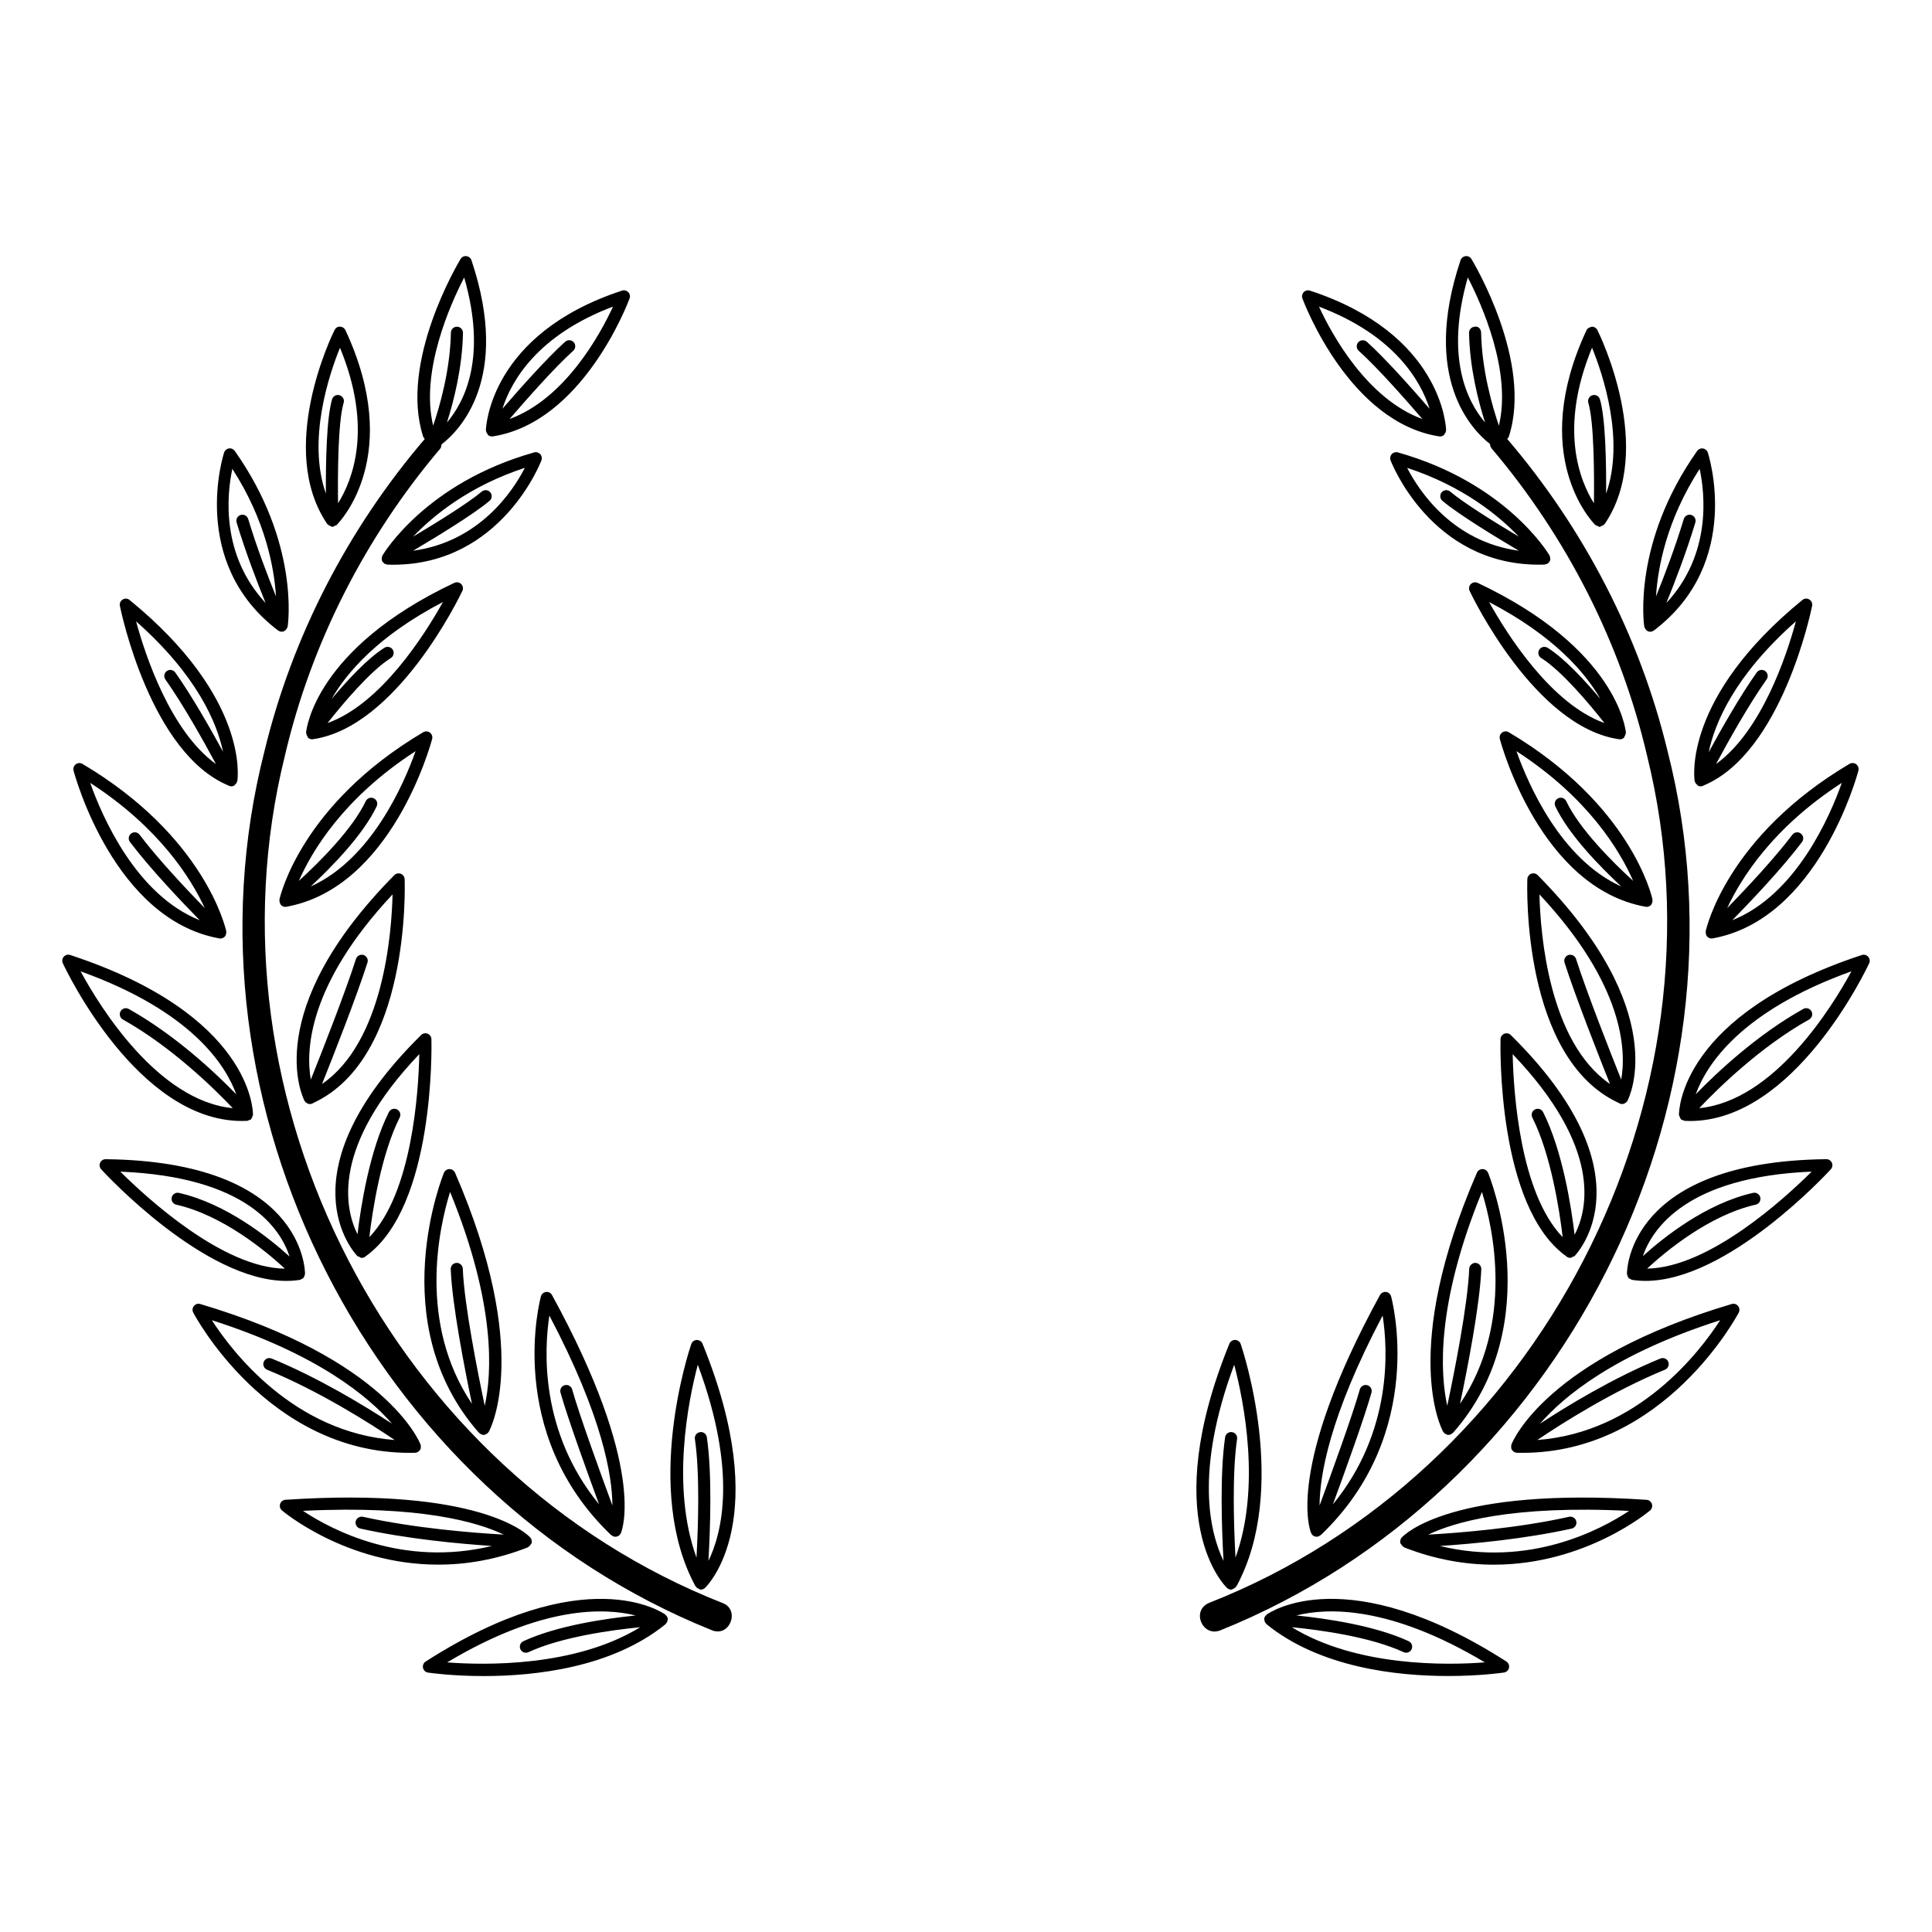 <svg xmlns="http://www.w3.org/2000/svg" viewBox="0 0 80 80">
<path d="M69.049 31.097c-1.15-4.758-3.465-9.211-6.638-12.921.031-.028.056-.063.07-.106.99-3.092-1.448-7.172-1.552-7.345-.051-.083-.144-.133-.242-.118-.097.011-.178.076-.209.169-1.635 4.875.476 7.029 1.216 7.606.009.071.03.14.08.198 3.102 3.662 5.342 8.051 6.429 12.718 3.526 14.247-4.483 29.707-18.132 35.072-.762.314-.278 1.438.465 1.137C64.615 61.843 72.814 45.812 69.049 31.097zM60.779 11.49c.584 1.126 1.822 3.907 1.286 6.135-.274-.806-.706-2.302-.735-3.852-.003-.139-.107-.275-.255-.245-.138.003-.248.117-.245.255.027 1.45.383 2.834.663 3.711C60.757 16.631 59.828 14.796 60.779 11.49zM50.807 65.753c.045.043.104.069.17.069 0 0 0 0 0 0l0 0 0 0c.007 0 .014 0 .021-.001 0 0 0-.001.001-.001.005 0 .011 0 .017-.001.015-.002.021-.021.036-.026.052-.018.096-.043.125-.089.005-.007.016-.006.02-.014 2.191-4.024.261-9.793.178-10.037-.034-.099-.125-.166-.229-.169-.105-.001-.199.059-.239.155-2.953 7.25-.221 9.998-.103 10.111C50.806 65.753 50.806 65.752 50.807 65.753zM51.105 56.51c.395 1.486 1.116 5.065.054 7.987-.07-1.296-.143-3.497.066-4.912.021-.136-.074-.264-.211-.283-.137-.022-.264.073-.284.211-.224 1.515-.14 3.826-.066 5.12C50.104 63.481 49.458 60.943 51.105 56.51zM52.451 66.854c-.005.003-.003.011-.008.015-.054.043-.093.103-.097.176 0 .001.001.001.001.002 0 .001-.001.001-.001.002 0 .006.007.009.007.014.002.069.03.127.078.171.004.004.002.012.008.017 2.215 1.798 5.386 2.149 7.525 2.149 1.297 0 2.215-.129 2.312-.144.103-.015.186-.093.208-.194.021-.102-.022-.207-.109-.263C55.785 64.574 52.584 66.759 52.451 66.854zM53.491 67.379c1.182.116 3.259.399 4.628 1.033.034.016.07.023.105.023.094 0 .185-.054.227-.145.058-.126.004-.274-.122-.332-1.397-.648-3.419-.94-4.648-1.065 1.274-.321 3.854-.419 7.803 1.942C59.928 68.956 56.178 69.029 53.491 67.379zM57.389 53.497c-.099-.01-.198.039-.247.128-3.929 7.177-2.896 9.752-2.851 9.858 0 .001.001.001.002.001.026.059.074.109.14.133.011.004.021.003.032.006.003.001.003.005.006.005.016.003.033.005.049.005.059 0 .111-.026.156-.063.005-.004.012-.002.017-.007 4.452-4.252 2.924-9.832 2.908-9.888C57.574 53.579 57.49 53.508 57.389 53.497zM55.192 62.293c.506-1.373 1.303-3.581 1.598-4.627.038-.133-.04-.271-.173-.308-.132-.037-.271.04-.309.173-.303 1.074-1.172 3.468-1.667 4.808.003-1.209.396-3.664 2.611-7.865C57.471 55.88 57.66 59.284 55.192 62.293zM68.18 62.104c-8.081-.54-10.021 1.435-10.136 1.56 0 0 0 0-.001.001-.001.001-.005.005-.005.006-.038.042-.053.097-.056.153 0 .007-.007.011-.007.019 0 .006.006.01.007.016.001.012-.003.024 0 .037.004.017.025.022.032.037.021.047.049.08.093.106.012.007.013.025.026.031 1.324.52 2.577.72 3.724.72 3.815 0 6.436-2.217 6.47-2.246.077-.066.106-.173.074-.269C68.368 62.178 68.28 62.11 68.18 62.104zM59.628 64.016c1.367-.091 3.518-.291 5.453-.721.135-.03.22-.164.19-.299-.03-.134-.164-.216-.298-.189-2.139.476-4.549.666-5.833.739 1.06-.51 3.456-1.229 8.316-.983C66.287 63.342 63.334 64.915 59.628 64.016zM61.387 48.409 61.387 48.409c-.101 0-.191.06-.23.15-3.183 7.342-1.473 10.594-1.398 10.729.002.003.005.004.007.007.003.005.008.007.012.012.031.045.076.075.128.091.007.002.01.011.018.012.008.002.016.002.024.003.001 0 .002.001.004.001.009.002.018.002.027.002l0 0c0 0 0 0 0 0 .066 0 .123-.032.169-.077.005-.005.014-.003.018-.008 4.004-4.542 1.477-10.708 1.452-10.77C61.577 48.47 61.487 48.41 61.387 48.409zM60.457 58.13c.311-1.484.823-4.113.88-5.576.005-.138-.103-.254-.24-.26-.124-.008-.254.103-.26.24-.056 1.471-.607 4.247-.909 5.676-.289-1.306-.479-4.176 1.435-8.855C61.823 50.835 62.706 54.785 60.457 58.13zM71.705 53.997c-7.672 2.277-9.065 5.676-9.121 5.819-.005.012-.002.025-.005.037-.003.012-.003.021-.004.034-.004.055.003.111.035.158.001.002.004.003.005.005.001.001 0 .003.001.004.001.002.005.001.007.003.045.059.113.097.188.099.077.002.153.003.229.003 5.903 0 8.928-5.75 8.958-5.809.046-.089.034-.196-.03-.273C71.904 53.999 71.801 53.966 71.705 53.997zM63.657 59.627c1.043-.703 3.129-2.027 5.286-2.911.128-.053.189-.198.137-.326-.053-.128-.198-.188-.326-.137-1.949.8-3.841 1.95-4.985 2.7.957-1.107 3.067-2.883 7.46-4.286C70.37 55.998 67.819 59.319 63.657 59.627zM64.852 52.017c.001.001.001.001.002.002.009.006.016.014.024.021.043.03.092.044.142.045 0 0 0 0 .001 0l0 0h0l0 0c.006 0 .013 0 .019-.001.034-.003.056-.028.085-.043.025-.012.055-.011.076-.032.132-.137 3.166-3.415-2.642-9.15-.071-.07-.177-.093-.27-.054-.092.037-.154.125-.156.225C62.127 43.312 61.991 49.968 64.852 52.017zM65.201 51.13c-.136-1.146-.497-3.476-1.304-5.08-.062-.123-.213-.173-.336-.111-.124.062-.173.213-.111.336.773 1.536 1.126 3.85 1.257 4.953-1.773-1.834-2.037-6.01-2.07-7.578C66.348 47.536 65.745 50.086 65.201 51.13zM75.626 47.999c-.001 0-.002 0-.003 0-8.162.094-8.255 4.56-8.255 4.75 0 .001.001.002.001.004 0 .013.011.023.013.036.009.05.024.095.058.13.003.003.002.009.005.012.016.015.038.012.057.022.025.015.046.038.077.043.184.029.371.043.56.043 3.395 0 7.489-4.423 7.671-4.621.067-.073.084-.18.044-.271C75.814 48.057 75.724 47.999 75.626 47.999zM68.203 52.53c.775-.717 2.575-2.214 4.498-2.648.135-.03.22-.164.189-.299-.031-.135-.167-.218-.299-.189-1.937.437-3.689 1.829-4.565 2.62.4-1.154 1.834-3.286 6.991-3.5C73.897 49.628 70.765 52.493 68.203 52.53zM77.358 39.617c-.066-.075-.171-.104-.266-.071-7.516 2.472-7.571 6.45-7.57 6.618 0 .003.003.005.003.009.001.025.019.044.028.068.014.037.022.074.051.1.003.003.002.008.005.011.028.024.063.026.096.036.02.006.033.024.054.025.075.003.148.005.223.005 4.321 0 7.289-6.258 7.415-6.528C77.44 39.799 77.424 39.691 77.358 39.617zM70.362 45.887c.76-.804 2.52-2.536 4.55-3.672.121-.067.164-.22.097-.34-.067-.12-.22-.165-.341-.096-1.932 1.081-3.587 2.643-4.451 3.533.434-1.202 1.845-3.44 6.447-5.092C75.872 41.682 73.471 45.581 70.362 45.887zM62.474 30.32c-.087-.052-.197-.048-.278.016-.081.062-.116.165-.091.264.067.251 1.687 6.162 6.035 6.947.015.003.029.004.044.004l0 0 0 0 0 0c.067 0 .133-.027.18-.076.003-.004.004-.009.007-.013.001-.002.004-.001.006-.003.004-.005.002-.012.005-.017.031-.043.045-.093.044-.146 0-.011.002-.02 0-.03 0-.007.002-.013 0-.019C68.394 37.088 67.516 33.305 62.474 30.32zM62.793 31.105c3.004 1.944 4.309 4.171 4.832 5.371-.85-.778-2.218-2.138-2.771-3.302-.059-.124-.209-.178-.333-.118-.125.059-.178.208-.118.333.56 1.18 1.851 2.5 2.731 3.318C64.619 35.578 63.271 32.456 62.793 31.105zM70.63 38.558c-.003.012.001.023.001.035-.001.013 0 .023.001.036.004.058.021.114.062.157 0 0 .001 0 .001 0 0 0 0 0 0 0 .049.05.114.075.179.075.015 0 .029-.001.044-.004 4.349-.785 5.968-6.696 6.035-6.947.026-.099-.01-.202-.091-.264-.081-.062-.19-.066-.278-.016C71.542 34.616 70.664 38.399 70.63 38.558zM76.265 32.417c-.49 1.385-1.893 4.636-4.534 5.687.782-.798 2.058-2.142 2.887-3.239.083-.109.062-.267-.049-.35-.11-.084-.267-.062-.351.049-.75.992-1.916 2.234-2.699 3.039C72.092 36.371 73.402 34.27 76.265 32.417zM61.186 24.135c-.096-.044-.208-.024-.283.05-.075.075-.095.188-.049.284.109.229 2.712 5.641 6.187 6.141.012.002.024.003.036.003l0 0 0 0c.052 0 .104-.016.148-.049.004-.003.004-.01.008-.013.004-.004.011-.002.016-.006.014-.014.009-.036.02-.053.026-.04.046-.077.047-.124 0-.01.011-.017.01-.026C67.313 30.199 66.956 26.858 61.186 24.135zM61.66 24.929c2.697 1.406 3.99 2.933 4.609 4.013-.648-.771-1.491-1.683-2.187-2.12-.117-.071-.271-.037-.345.079-.073.117-.038.271.079.345.852.533 2.002 1.909 2.621 2.693C64.223 29.151 62.399 26.258 61.66 24.929zM70.173 32.349c.001.007.009.009.011.016.012.054.046.096.092.132.01.008.01.024.021.031.002.001.004.001.006.002.001.001.001.002.003.003.037.019.076.027.114.027l0 0 0 0c.032 0 .064-.006.095-.019.011-.005.021-.012.033-.017 0 0 .001-.001.002-.001 3.223-1.354 4.436-7.187 4.486-7.435.021-.104-.025-.209-.116-.264-.091-.056-.206-.049-.288.021C69.691 28.88 70.151 32.209 70.173 32.349zM74.364 25.728c-.388 1.436-1.429 4.555-3.307 5.909.493-.917 1.344-2.444 2.094-3.503.08-.113.053-.269-.06-.349-.113-.08-.269-.052-.349.06-.697.985-1.477 2.36-1.987 3.3C70.996 29.974 71.798 27.998 74.364 25.728zM68.1 25.978c.004.014.009.024.016.037.023.048.058.088.106.112.004.002.005.008.009.01.001.001.003 0 .005.001.001 0 .001.001.002.002.03.012.061.017.091.018.001 0 .002.001.003.001l0 0 0 0c0 0 .001 0 .001 0 .051 0 .099-.018.14-.047.003-.002.007-.001.01-.003 3.722-2.821 2.248-7.326 2.233-7.371-.03-.089-.108-.154-.201-.167-.092-.016-.186.026-.24.103-2.669 3.779-2.211 7.132-2.19 7.272C68.087 25.958 68.096 25.967 68.1 25.978zM70.379 19.414c.227 1.064.484 3.552-1.379 5.556.343-.842.822-2.082 1.201-3.334.04-.132-.035-.271-.167-.312-.132-.041-.271.034-.312.167-.362 1.195-.815 2.378-1.151 3.207C68.647 23.509 69.002 21.55 70.379 19.414zM59.592 18.07c.013.002.026.003.039.003l0 0 0 0c.057 0 .113-.02.16-.059.001-.001 0-.002.001-.002.001-.001.003-.001.004-.002.01-.009.007-.026.016-.036.036-.044.062-.091.063-.145 0-.005.006-.009.006-.014-.005-.162-.185-3.994-5.639-5.781-.091-.031-.191-.005-.258.064-.066.068-.088.17-.054.26C54.008 12.567 55.877 17.489 59.592 18.07zM59.197 16.929c-.699-.81-1.83-2.086-2.6-2.777-.103-.09-.261-.082-.354.02-.092.103-.083.261.02.354.771.692 1.952 2.031 2.635 2.825-2.297-.837-3.758-3.515-4.281-4.653C57.775 13.889 58.838 15.803 59.197 16.929zM66.056 21.735c.001.001.004.004.005.005.021.021.053.021.08.033.03.014.054.039.088.04.003 0 .006 0 .008 0l0 0c.008 0 .016 0 .023-.001.018-.002.028-.021.045-.027.046-.015.086-.032.117-.069.005-.006.016-.005.021-.012 2.116-3.108-.199-7.838-.298-8.037-.042-.085-.129-.139-.224-.139-.102.027-.186.057-.227.145-2.406 5.162.208 7.908.359 8.061C66.056 21.734 66.056 21.735 66.056 21.735zM65.923 14.398c.455 1.113 1.362 3.832.583 6.039.008-1.231-.022-3.12-.257-3.902-.04-.133-.179-.213-.312-.168-.132.039-.207.179-.168.311.241.806.247 3.014.232 4.162C65.41 19.896 64.543 17.741 65.923 14.398zM67.034 45.675c.011.005.02.013.032.018.033.016.068.022.103.022l0 0 0 0c.031 0 .063-.006.094-.019.005-.002.005-.008.01-.01.048-.022.091-.055.117-.105.078-.149 1.844-3.715-3.718-9.344-.07-.071-.176-.092-.269-.058-.093.036-.155.124-.159.224-.011.303-.229 7.41 3.784 9.268C67.03 45.674 67.032 45.674 67.034 45.675zM63.745 37.035c3.522 3.763 3.594 6.49 3.386 7.669-.463-1.159-1.409-3.562-1.871-4.997-.042-.132-.182-.201-.315-.162-.131.043-.203.184-.161.314.465 1.446 1.415 3.858 1.881 5.026C64.132 43.143 63.784 38.675 63.745 37.035zM64.176 23.045c-.005-.014-.004-.03-.012-.043-.072-.123-1.829-3.016-6.282-4.269-.09-.027-.188.001-.251.07-.064.069-.084.169-.051.257.016.044 1.651 4.322 6.141 4.322.078 0 .157-.001.236-.004.021-.001.038-.012.057-.017.021-.006.043-.008.062-.019.022-.013.037-.035.054-.054.012-.013.027-.021.036-.036 0-.001 0-.001 0-.002 0-.001.001-.001.001-.002.028-.051.03-.109.02-.165C64.184 23.07 64.181 23.059 64.176 23.045zM58.268 19.373c2.308.757 3.792 1.977 4.625 2.849-.969-.578-2.271-1.383-2.843-1.867-.105-.088-.264-.076-.353.03-.089.105-.075.264.03.353.658.555 2.172 1.479 3.165 2.066C60.16 22.435 58.765 20.347 58.268 19.373zM29.926 66.38c-13.65-5.367-21.66-20.831-18.131-35.081 1.088-4.668 3.329-9.056 6.431-12.718.044-.052.047-.118.059-.181.72-.553 2.889-2.703 1.237-7.624-.031-.093-.112-.158-.209-.169-.099-.013-.191.035-.242.118-.104.173-2.542 4.253-1.552 7.345.014.043.039.077.07.106-3.172 3.71-5.486 8.164-6.636 12.921C7.19 45.81 15.389 61.836 29.467 67.5 30.214 67.819 30.66 66.661 29.926 66.38zM19.221 11.49c.952 3.306.022 5.14-.713 6.004.279-.877.635-2.261.663-3.711.002-.138-.107-.252-.245-.255-.001 0-.003 0-.005 0-.136 0-.248.108-.25.245-.03 1.55-.461 3.046-.735 3.852C17.399 15.397 18.637 12.616 19.221 11.49zM28.853 55.485c-.104.003-.195.07-.229.169-.083.244-2.013 6.013.178 10.037.004.008.015.007.02.014.029.045.073.07.125.088.015.005.021.023.037.026C28.989 65.82 28.994 65.82 29 65.82c0 0 .001.001.001.001.007.001.014.001.02.001h0l0 0c0 0 0 0 0 0 .065 0 .125-.027.17-.069 0-.001.002 0 .002-.001.118-.113 2.851-2.861-.103-10.111C29.053 55.544 28.962 55.488 28.853 55.485zM29.335 64.633c.074-1.294.158-3.605-.066-5.12-.021-.138-.147-.233-.284-.211-.137.02-.231.147-.211.283.209 1.415.137 3.615.066 4.912-1.06-2.92-.341-6.5.054-7.986C30.542 60.943 29.896 63.481 29.335 64.633zM25.324 63.571c.044.037.097.063.156.063.017 0 .033-.002.05-.005.002 0 .003-.004.006-.005.011-.002.021-.002.032-.006.065-.025.114-.074.14-.133 0-.001.001-.001.001-.001.046-.106 1.079-2.682-2.851-9.858-.049-.09-.147-.142-.247-.128-.101.011-.185.082-.212.18-.016.056-1.544 5.636 2.908 9.888C25.311 63.569 25.319 63.567 25.324 63.571zM22.748 54.475c2.214 4.2 2.606 6.655 2.61 7.864-.495-1.34-1.364-3.735-1.667-4.808-.038-.133-.176-.21-.309-.173-.133.037-.21.175-.173.308.295 1.046 1.092 3.254 1.598 4.626C22.346 59.288 22.532 55.883 22.748 54.475zM21.867 64.069c.013-.005.015-.023.026-.031.044-.026.071-.059.093-.106.007-.015.028-.02.032-.037.003-.012-.001-.024 0-.037.001-.006.007-.01.007-.016 0-.007-.007-.012-.007-.019-.003-.056-.018-.111-.056-.153-.001-.001-.005-.005-.006-.006 0 0 0 0 0-.001-.115-.126-2.056-2.098-10.136-1.56-.101.006-.188.073-.22.17-.032.096-.003.202.073.269.034.029 2.654 2.246 6.47 2.246C19.29 64.789 20.544 64.589 21.867 64.069zM20.86 63.545c-1.284-.073-3.694-.263-5.833-.739-.134-.025-.268.056-.298.189-.03.135.055.269.189.299 1.934.43 4.083.63 5.45.721-3.699.893-6.652-.675-7.823-1.454C17.407 62.319 19.8 63.037 20.86 63.545zM19.853 59.34c.046.045.103.077.169.077l0 0h0c.009 0 .018 0 .027-.002.001 0 .002-.001.003-.001.008-.001.016-.001.024-.003.008-.002.01-.01.018-.012.052-.016.097-.046.128-.091.003-.005.008-.007.011-.013.002-.003.005-.004.007-.007.074-.135 1.785-3.387-1.398-10.729-.04-.091-.13-.15-.229-.15 0 0-.001 0-.001 0-.1.001-.19.061-.229.153-.026.062-2.553 6.228 1.452 10.77C19.84 59.337 19.848 59.335 19.853 59.34zM18.637 49.355c1.915 4.679 1.725 7.548 1.435 8.855-.301-1.429-.852-4.205-.909-5.676-.005-.138-.131-.249-.259-.24-.138.006-.246.122-.24.26.056 1.463.569 4.092.879 5.576C17.293 54.785 18.177 50.835 18.637 49.355zM17.189 60.156c.075-.002.143-.041.188-.099.001-.002.005-.001.007-.003 0-.001 0-.002 0-.004.001-.002.004-.003.006-.005.032-.047.039-.103.035-.158-.001-.012-.002-.022-.005-.034-.002-.012 0-.025-.005-.037-.056-.144-1.449-3.542-9.121-5.819-.096-.032-.2.002-.263.08-.064.077-.076.185-.03.273.03.059 3.055 5.809 8.958 5.809C17.036 60.159 17.113 60.158 17.189 60.156zM8.772 54.667c4.393 1.403 6.503 3.179 7.46 4.286-1.144-.749-3.036-1.9-4.984-2.7-.128-.051-.274.009-.326.137-.053.128.008.273.136.326 2.157.884 4.243 2.208 5.286 2.911C12.181 59.318 9.63 55.997 8.772 54.667zM14.873 52.041c.029.015.051.041.085.043.006.001.013.001.019.001l0 0 0 0c0 0 0 0 0 0 0 0 0 0 .001 0 .049 0 .099-.015.142-.045.009-.006.016-.014.024-.021.001-.001.002-.001.002-.002 2.861-2.049 2.725-8.705 2.718-8.988-.002-.1-.064-.188-.157-.225-.092-.039-.198-.017-.269.054-5.808 5.735-2.774 9.014-2.642 9.15C14.818 52.03 14.848 52.028 14.873 52.041zM17.363 43.649c-.034 1.568-.297 5.744-2.07 7.578.131-1.102.484-3.417 1.257-4.953.062-.123.013-.273-.111-.336-.123-.062-.273-.012-.335.111-.803 1.596-1.164 3.907-1.301 5.06C14.274 50.049 13.708 47.482 17.363 43.649zM12.421 52.996c.031-.005.051-.028.077-.043.018-.01.041-.007.056-.022.003-.003.002-.009.005-.012.034-.035.049-.08.058-.129.002-.013.013-.023.013-.036 0-.001.001-.002.001-.004 0-.19-.093-4.656-8.254-4.75-.001 0-.002 0-.003 0-.099 0-.188.058-.228.148-.041.091-.023.197.044.271.182.198 4.275 4.621 7.67 4.621C12.05 53.039 12.237 53.025 12.421 52.996zM4.982 48.515c5.238.215 6.635 2.363 7.009 3.516-.87-.788-2.634-2.196-4.583-2.636-.133-.029-.269.055-.299.189-.03.134.054.269.189.299 1.923.434 3.724 1.932 4.499 2.649C9.234 52.501 6.104 49.628 4.982 48.515zM12.728 45.687c.004.002.005.008.01.01.03.013.062.019.094.019 0 0 0 0 0 0l0 0c.035 0 .069-.007.103-.022.011-.005.02-.013.031-.018.002-.001.004-.002.005-.003 4.013-1.858 3.795-8.966 3.784-9.268-.004-.1-.066-.188-.159-.224-.092-.033-.198-.014-.269.058-5.561 5.629-3.795 9.194-3.718 9.344C12.637 45.632 12.68 45.665 12.728 45.687zM16.255 37.035c-.038 1.64-.386 6.108-2.919 7.85.466-1.167 1.416-3.58 1.88-5.026.042-.131-.03-.271-.161-.314-.132-.039-.272.03-.314.162-.462 1.434-1.407 3.837-1.871 4.997C12.661 43.525 12.733 40.798 16.255 37.035zM10.017 46.417c.074 0 .148-.002.223-.005.021-.001.035-.019.054-.025.033-.01.068-.011.096-.036.003-.003.002-.008.005-.011.028-.026.037-.063.05-.1.009-.024.027-.043.028-.069 0-.003.003-.005.003-.009.001-.168-.054-4.146-7.57-6.618-.095-.034-.198-.004-.265.071-.066.074-.082.182-.04.271C2.729 40.159 5.696 46.417 10.017 46.417zM9.783 45.313c-.863-.89-2.519-2.452-4.451-3.533-.12-.07-.272-.025-.34.096-.067.12-.024.272.096.34 2.028 1.135 3.789 2.868 4.55 3.671-3.108-.307-5.509-4.206-6.301-5.666C7.938 41.873 9.348 44.11 9.783 45.313zM9.082 38.858c.015.003.03.004.044.004.065 0 .129-.025.178-.075 0 0 0 0 0 0 0 0 .001 0 .001 0 .041-.043.058-.099.062-.157.001-.013.002-.023.001-.036-.001-.012.003-.023.001-.035-.035-.159-.913-3.942-5.954-6.927-.087-.052-.197-.048-.278.016-.081.062-.117.165-.091.264C3.114 32.162 4.734 38.073 9.082 38.858zM8.479 37.603c-.783-.805-1.949-2.047-2.699-3.039-.083-.111-.24-.133-.35-.049-.11.083-.132.24-.048.35.829 1.096 2.104 2.44 2.887 3.239-2.641-1.052-4.044-4.302-4.534-5.687C6.598 34.27 7.909 36.37 8.479 37.603zM9.451 32.523c.001 0 .001.001.002.001.011.005.021.012.033.017.03.013.062.019.094.019l0 0c0 0 0 0 0 0 .038 0 .077-.009.113-.027.001-.001.001-.002.003-.003.002-.001.004-.001.006-.002.012-.006.012-.023.021-.031.045-.036.08-.078.092-.132.002-.006.01-.009.011-.016.022-.14.482-3.469-4.459-7.504-.082-.069-.196-.076-.287-.021-.09.055-.137.16-.116.264C5.015 25.336 6.227 31.169 9.451 32.523zM9.236 31.128c-.511-.939-1.286-2.304-1.979-3.283-.08-.111-.236-.14-.349-.06-.113.08-.14.235-.06.349.75 1.06 1.601 2.586 2.094 3.504-1.877-1.354-2.919-4.473-3.307-5.909C8.179 27.979 8.987 29.952 9.236 31.128zM22.369 18.804c-.063-.068-.161-.099-.251-.07-4.453 1.253-6.209 4.146-6.282 4.269-.008.013-.007.029-.012.043-.005.014-.009.025-.011.039-.011.056-.009.114.019.165 0 .001.001.001.002.002 0 .001 0 .001 0 .002.009.016.025.023.036.036.018.019.032.041.054.054.02.011.042.013.063.019.019.005.036.016.056.017.08.003.158.004.236.004 4.489 0 6.125-4.278 6.141-4.322C22.453 18.973 22.433 18.873 22.369 18.804zM17.106 22.804c.993-.587 2.507-1.511 3.166-2.066.105-.089.119-.247.03-.353-.089-.106-.247-.118-.352-.03-.573.483-1.874 1.288-2.843 1.866.833-.872 2.318-2.092 4.625-2.849C21.235 20.347 19.841 22.435 17.106 22.804zM11.516 26.108c.003.002.006.001.009.003.042.029.089.047.14.047 0 0 .001 0 .001 0 0 0 0 0 0 0l0 0c.001 0 .002-.001.003-.001.031 0 .062-.006.091-.018.001 0 .001-.001.002-.002.001-.001.003 0 .005-.001.004-.002.005-.007.009-.01.048-.025.083-.064.106-.112.007-.013.012-.023.016-.037.003-.012.012-.021.014-.033.021-.141.479-3.493-2.191-7.272-.054-.076-.147-.118-.24-.103-.093.013-.17.078-.201.167C9.267 18.782 7.794 23.287 11.516 26.108zM9.621 19.414c1.376 2.136 1.732 4.095 1.808 5.284-.336-.829-.79-2.012-1.152-3.207-.04-.133-.179-.209-.312-.167-.132.04-.207.18-.167.312.379 1.252.857 2.492 1.201 3.334C9.137 22.966 9.394 20.478 9.621 19.414zM20.126 17.829c.001.054.027.101.062.145.009.01.005.027.016.036.001.001.003.001.004.002.001.001.001.002.001.002.046.039.104.059.16.059 0 0 0 0 0 0l0 0c.013 0 .026-.001.039-.003 3.716-.581 5.584-5.503 5.662-5.712.033-.09.012-.191-.055-.26-.066-.068-.167-.095-.258-.064-5.453 1.787-5.633 5.619-5.638 5.781C20.119 17.821 20.125 17.824 20.126 17.829zM25.383 12.696c-.522 1.137-1.984 3.816-4.281 4.653.683-.793 1.863-2.133 2.635-2.825.103-.093.111-.251.019-.354-.093-.103-.25-.11-.353-.02-.77.691-1.9 1.967-2.599 2.777C21.162 15.803 22.224 13.889 25.383 12.696zM13.577 21.716c.03.037.07.054.117.069.017.006.027.025.045.027.007.001.015.001.023.001l0 0c.002 0 .005 0 .008 0 .035-.001.059-.026.089-.04.026-.012.059-.012.08-.033 0-.001.004-.004.005-.005 0 0 0-.001.001-.001.152-.153 2.765-2.899.359-8.061-.041-.087-.127-.144-.224-.145-.092-.019-.184.053-.227.139-.1.199-2.414 4.929-.299 8.037C13.56 21.711 13.571 21.71 13.577 21.716zM14.078 14.399c1.379 3.343.512 5.497-.08 6.441-.015-1.148-.009-3.356.232-4.162.04-.132-.035-.271-.168-.311-.133-.045-.271.035-.311.168-.234.782-.265 2.671-.257 3.902C12.717 18.231 13.623 15.512 14.078 14.399zM27.557 66.871c-.005-.004-.003-.013-.009-.016-.133-.096-3.334-2.281-9.923 1.946-.087.056-.131.161-.109.263.022.102.105.18.208.194.096.015 1.014.144 2.311.144 2.14 0 5.311-.352 7.526-2.149.005-.004.003-.012.008-.017.047-.044.076-.103.078-.171 0-.005.007-.009.007-.014 0-.001-.001-.001-.001-.002 0-.001.001-.001.001-.002C27.649 66.972 27.611 66.913 27.557 66.871zM18.516 68.836c3.949-2.363 6.53-2.263 7.804-1.942-1.229.125-3.252.417-4.649 1.065-.125.058-.18.206-.122.332.042.091.133.145.228.145.035 0 .07-.008.104-.023 1.37-.634 3.447-.917 4.628-1.033C23.822 69.029 20.072 68.956 18.516 68.836zM11.573 37.296c-.001.053.014.103.044.146.003.005.001.012.005.017.001.002.004.001.006.003.003.004.003.009.007.013.047.049.112.076.18.076l0 0 0 0h0c.014 0 .029-.001.044-.004 4.348-.785 5.968-6.696 6.035-6.947.026-.099-.01-.202-.091-.264-.081-.062-.19-.066-.278-.016-5.042 2.984-5.919 6.768-5.954 6.927-.001.007.001.013 0 .019C11.57 37.277 11.573 37.286 11.573 37.296zM17.207 31.105c-.478 1.351-1.826 4.472-4.342 5.602.881-.818 2.171-2.138 2.732-3.318.059-.125.006-.274-.119-.333-.124-.06-.274-.006-.333.118-.552 1.163-1.92 2.524-2.77 3.301C12.899 35.276 14.203 33.049 17.207 31.105zM12.731 30.491c.01.016.005.039.02.053.004.004.012.003.016.006.004.004.003.01.008.013.044.033.096.049.147.049l0 0 0 0c.012 0 .024-.001.036-.003 3.475-.5 6.078-5.911 6.188-6.141.045-.096.025-.209-.049-.284-.075-.074-.188-.094-.284-.05-5.77 2.724-6.127 6.064-6.14 6.206 0 .01.01.017.01.026C12.684 30.414 12.705 30.451 12.731 30.491zM18.34 24.929c-.739 1.329-2.562 4.222-4.777 5.011.619-.784 1.769-2.159 2.621-2.693.117-.073.152-.228.079-.345-.074-.117-.228-.152-.345-.079-.697.437-1.539 1.348-2.187 2.12C14.35 27.861 15.643 26.335 18.34 24.929z"/>
</svg>